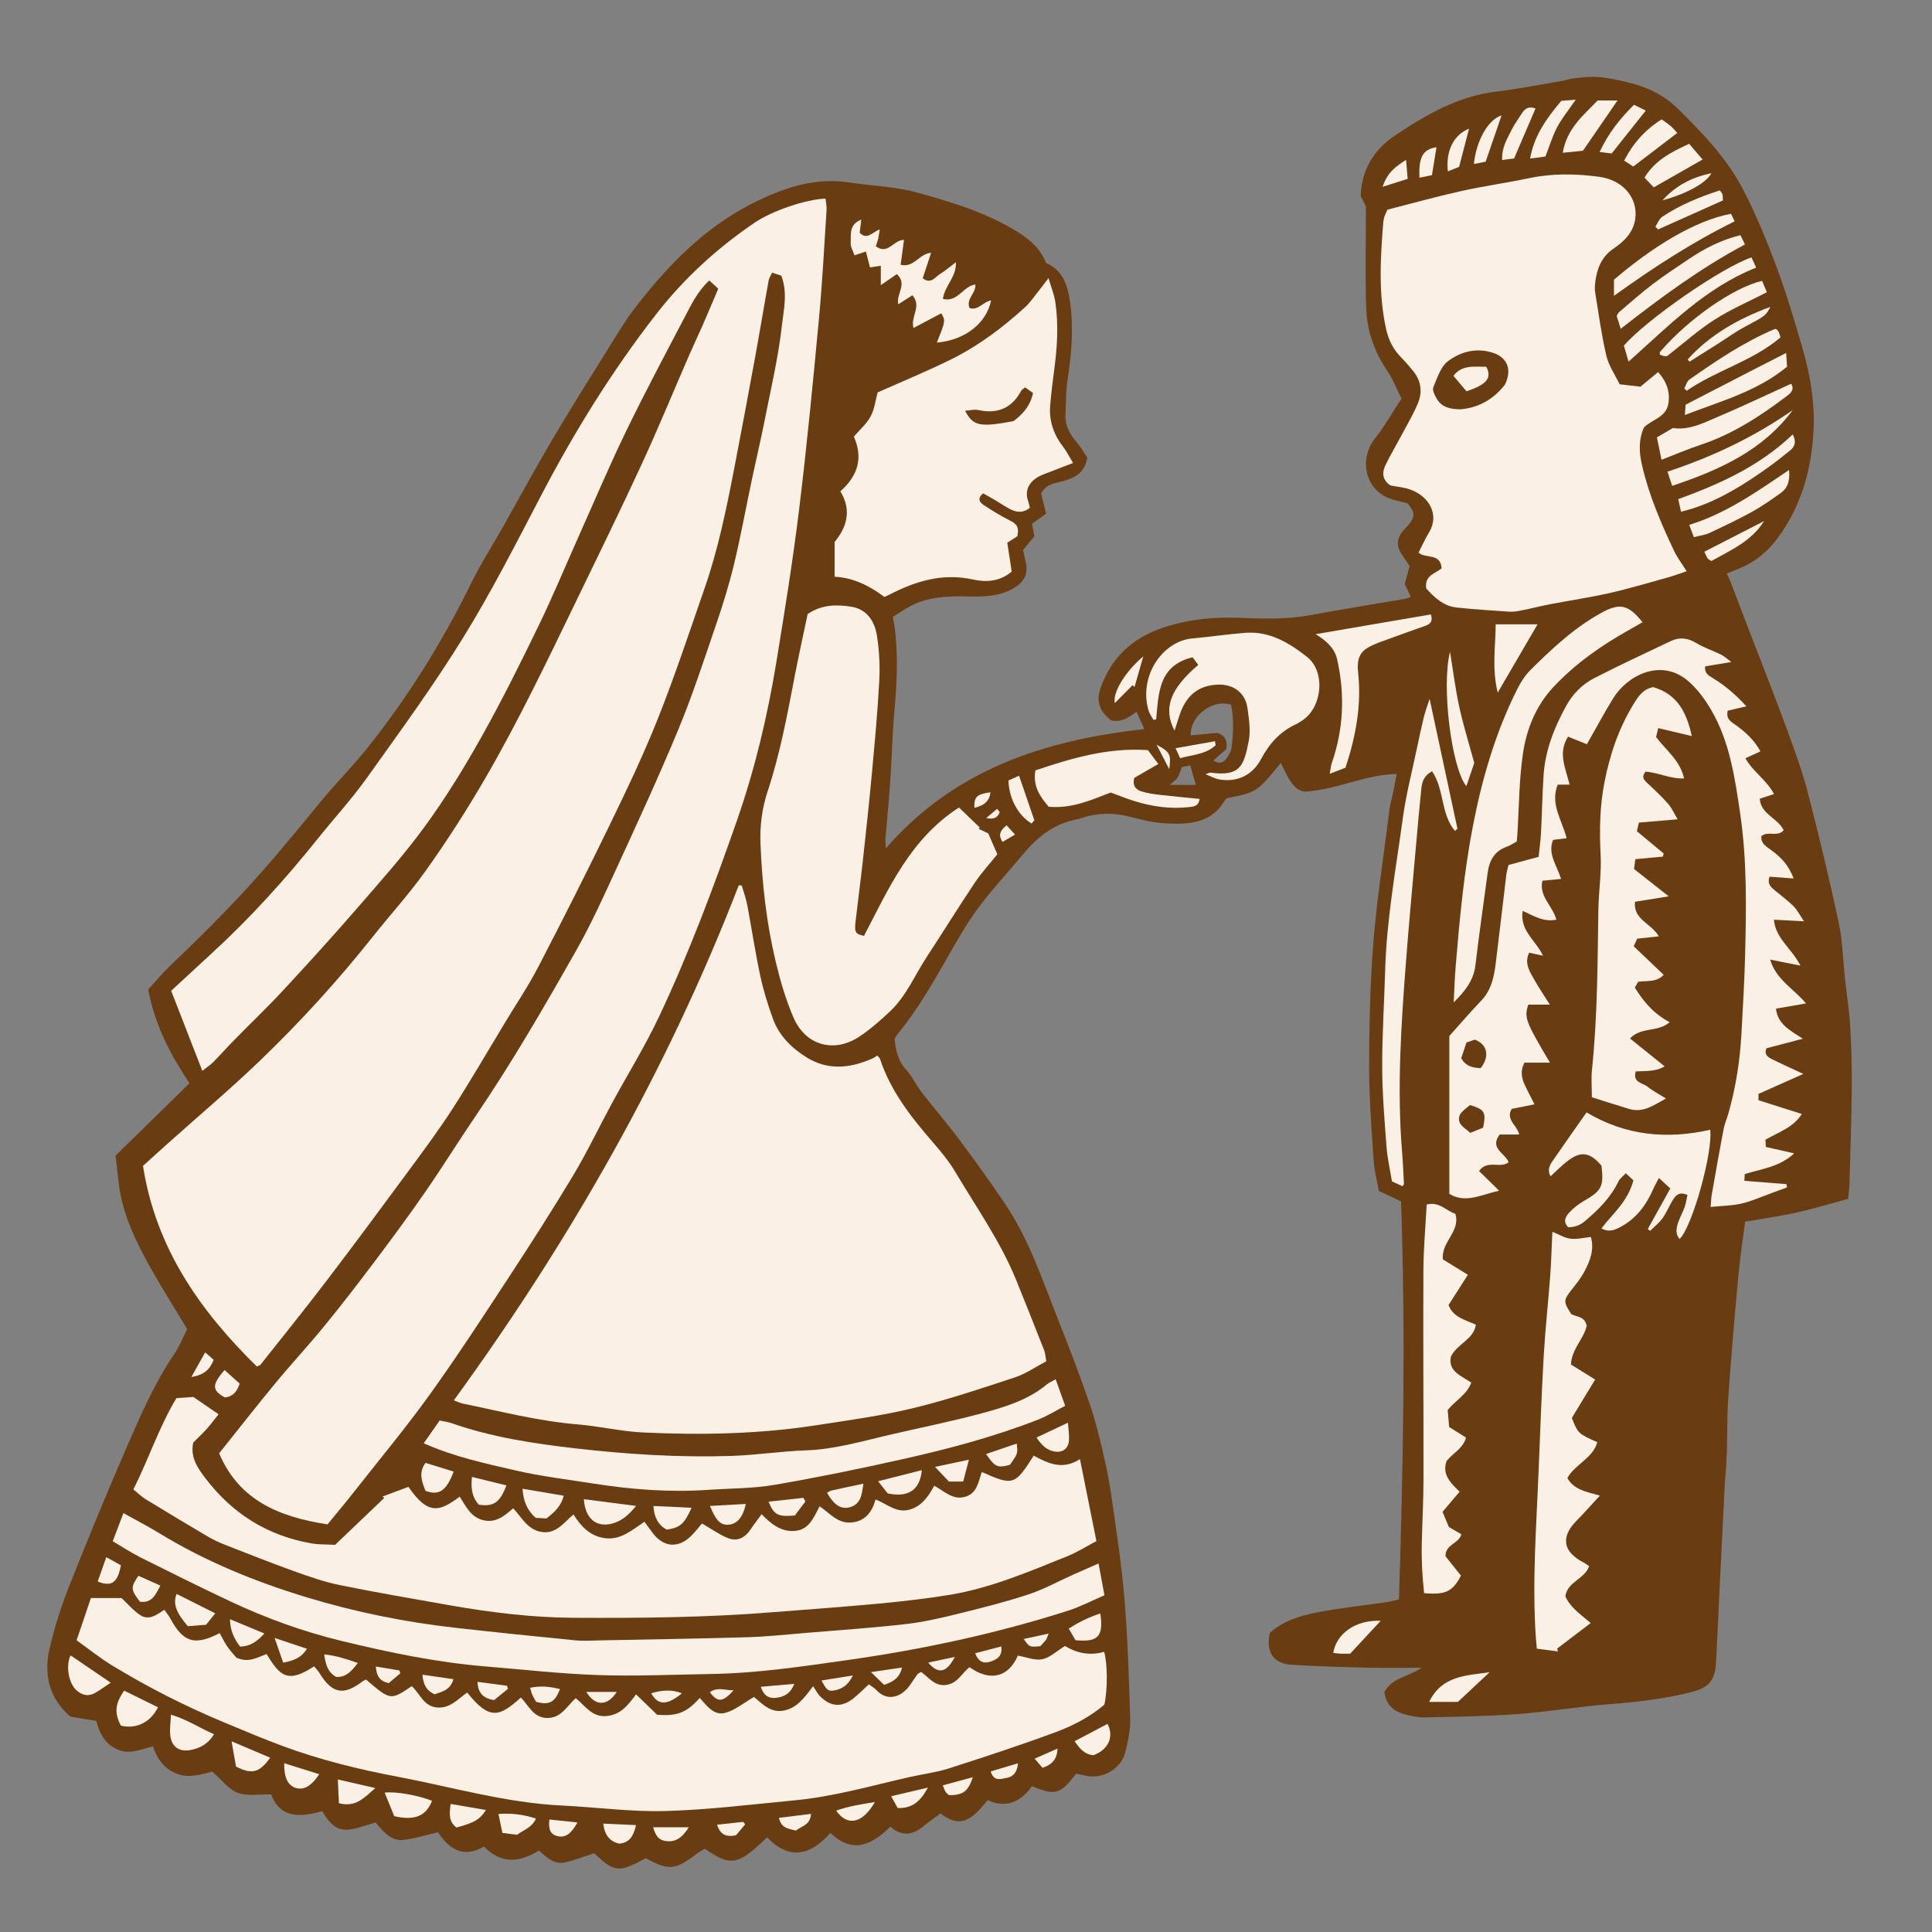 <svg version="1.1" xmlns="http://www.w3.org/2000/svg" xmlns:xlink="http://www.w3.org/1999/xlink" x="0px" y="0px" width="200px"
	 height="200px" viewBox="0 0 200 200" enable-background="new 0 0 200 200" xml:space="preserve">
<rect x="0" y="0" width="200" height="200" fill="#808080" stroke="none"/>
<g id="svg">
	<path class="stroke" fill="#693c11"  fill-rule="evenodd" clip-rule="evenodd" d="M147.179,172.645c-1.869,0-3.74,0.035-5.609-0.008
		c-2.613-0.062-5.229-0.132-7.838-0.296c-1.918-0.121-2.689-1.279-2.288-3.298c1.371-1.24,3.142-1.783,4.93-2.132
		c2.384-0.464,4.809-0.71,7.216-1.063c0.396-0.058,0.784-0.179,1.23-0.283c0.44-13.807,0.7-27.521,0.215-41.198
		c-0.829-0.39-1.488-0.7-2.297-1.081c-0.179-1.013-0.468-2.077-0.539-3.156c-0.213-3.209-0.465-6.423-0.468-9.635
		c-0.003-3.804,0.09-7.608,0.329-11.415c0.318-5.103,1.146-10.131,1.765-15.19c0.083-0.679,0.291-1.345,0.43-2.019
		c0.109-0.525,0.201-1.055,0.331-1.746c-3.229,0.039-5.977,1.585-9.509,1.828c-1.243-0.137-1.814-1.603-2.485-2.975
		c-2.491,3.039-2.491,3.039-5.545,3.638c-0.074,0.054-0.175,0.093-0.216,0.165c-1.452,2.571-3.927,2.585-6.378,2.438
		c-1.316-0.08-2.62-0.46-3.915-0.766c-1.429-0.337-2.828-0.258-4.227,0.116c-0.267,0.071-0.522,0.192-0.791,0.241
		c-2.336,0.427-4.072,1.777-5.55,3.548c-1.587,1.9-3.284,3.716-4.754,5.701c-1.222,1.651-2.228,3.469-3.251,5.258
		c-1.53,2.677-3.079,5.336-5.042,7.727c-0.114,0.14-0.195,0.309-0.318,0.508c0.122,1.174,0.354,2.289,1.234,3.239
		c0.615,0.665,0.998,1.54,1.558,2.263c1.318,1.701,2.727,3.333,4.014,5.057c1.587,2.125,3.132,4.285,4.617,6.483
		c2.564,3.799,3.962,8.145,5.641,12.353c1.105,2.769,2.162,5.558,3.136,8.375c0.569,1.643,0.978,3.345,1.377,5.04
		c0.357,1.517,0.667,3.051,0.883,4.594c0.494,3.5,1.048,6.999,1.337,10.518c0.341,4.155,0.475,8.331,0.594,12.5
		c0.033,1.126-0.232,2.283-0.501,3.392c-0.409,1.688-2.222,2.783-3.939,2.482c-0.398-0.071-0.792-0.171-1.151-0.249
		c-1.665,2.169-2.141,2.31-4.58,1.3c-1.101,1.583-2.596,2.34-4.574,1.458c-1.334,1.561-2.605,3.213-4.875,1.362
		c-0.548,0.405-1.08,0.756-1.564,1.164c-1.128,0.949-2.287,1.413-3.642,0.21c-1.884,1.853-3.866,2.896-6.206,0.643
		c-2.056,2.353-4.264,2.864-6.556,0.463c-3.021,2.915-3.709,3.039-6.45,1.19c-0.243,0.144-0.532,0.277-0.777,0.467
		c-2.24,1.741-2.974,1.814-5.33,0.501c-2.788,1.524-3.233,1.478-5.349-0.514c-1.021,0.33-1.995,0.717-3.004,0.949
		c-1.117,0.257-1.891-0.502-2.707-1.228c-1.953,1.214-3.873,1.473-5.688-0.413c-2.166,1.265-3.65,0.224-4.753-1.479
		c-1.299,0.297-2.438,0.677-3.603,0.793c-1.344,0.135-2.107-0.937-2.871-1.807c-2.866,0.862-3.95,1.518-5.525-1.169
		c-2.183,0.613-4.309,0.832-5.28-1.729c-1.264-0.033-2.478,0.203-3.463-0.169c-0.948-0.357-1.658-1.344-2.631-2.192
		c-1.035,0.243-2.325,0.726-3.646,0.223c-1.287-0.49-2.053-1.493-2.501-2.837c-1.264,0.292-2.429,0.905-3.743,0.289
		c-1.272-0.596-1.772-1.657-2.118-2.926c-0.829-0.137-1.637-0.271-2.681-0.444c-2.09-1.772-2.803-4.229-2.162-7.009
		c0.504-2.184,1.183-4.349,2.009-6.433c1.996-5.033,4.06-10.041,6.223-15.004c1.356-3.11,2.738-6.223,4.664-9.055
		c0.559-0.823,0.928-1.775,1.356-2.615c-1.209-2.006-2.407-3.911-3.521-5.862c-1.368-2.397-2.634-4.86-3.276-7.562
		c-0.336-1.413-0.401-2.89-0.615-4.538c2.542-2.486,5.062-4.952,7.649-7.484c-1.934-2.923-3.603-6.015-4.268-9.716
		c0.744-0.811,1.468-1.695,2.289-2.476c3.766-3.582,7.421-7.258,10.792-11.227c1.573-1.853,3.128-3.716,4.66-5.603
		c1.53-1.887,3.267-3.607,4.789-5.5c4.304-5.356,7.916-11.155,10.943-17.329c0.969-1.977,2.169-3.841,3.254-5.761
		c1.695-3,3.333-6.032,5.085-8.998c1.893-3.203,3.876-6.352,5.843-9.51c0.874-1.401,1.718-2.833,2.723-4.137
		c3.365-4.369,7.188-8.312,12.153-10.823c3.098-1.566,6.421-2.743,10.062-2.172c2.306,0.361,4.688,0.412,6.92,1.023
		c3.624,0.991,7.257,2.091,10.489,4.095c1.234,0.765,2.372,1.752,2.937,3.211c1.7,0.738,2.214,2.242,2.462,3.884
		c0.417,2.757,0.185,5.494-0.238,8.235c-0.181,1.173-0.155,2.377-0.213,3.567c-0.055,1.129,0.426,2.027,1.15,2.863
		c0.466,0.538,0.813,1.178,1.107,1.615c-0.284,1.623-1.315,2.066-2.461,2.41c-0.812,0.244-1.766,0.24-2.318,1.284
		c0.146,0.595,0.316,1.292,0.513,2.1c-0.473,0.339-0.943,0.675-1.462,1.047c0.076,0.374,0.155,0.77,0.26,1.288
		c-0.338,0.408-0.713,0.859-1.186,1.428c0.089,0.39,0.213,0.87,0.306,1.353c0.191,0.995-0.078,1.776-0.955,2.385
		c-1.627,1.127-3.468,1.107-5.304,1.064c-1.95-0.046-3.864,0.063-5.637,0.965c-0.646,0.328-1.24,0.756-1.886,1.156
		c0.075,0.409,0.143,0.712,0.184,1.02c0.399,2.969,0.229,5.932-0.034,8.903c-0.209,2.379-0.259,4.771-0.42,7.156
		c-0.134,1.97-0.333,3.936-0.495,5.904c-0.018,0.211,0.016,0.426,0.042,0.974c7.152-8.21,16.432-11.196,26.761-12.346
		c-0.234-0.519-0.492-1.093-0.806-1.794c-0.869,0.642-1.655,1.123-2.632,0.89c-1.202-0.901-1.572-1.989-1.096-3.343
		c1.096-3.114,3.243-5.143,6.361-6.214c2.699-0.927,5.458-1.176,8.292-1.049c2.425,0.108,4.849,0.147,7.264-0.316
		c3.151-0.604,6.326-1.091,9.489-1.634c0.213-0.036,0.418-0.122,0.722-0.213c-0.223-0.474-0.412-0.875-0.634-1.348
		c0.155-0.58,0.32-1.193,0.5-1.866c-0.262-0.386-0.555-0.795-0.825-1.218c-0.557-0.873-0.518-1.587,0.128-2.397
		c0.172-0.214,0.386-0.396,0.559-0.61c0.728-0.902,0.713-1.275-0.049-2.249c-0.811-0.241-1.667-0.349-2.372-0.732
		c-2.192-1.195-2.57-4.054-0.997-6.035c0.988-1.244,1.773-2.648,2.719-4.085c-0.521-1.032-0.897-2.022-1.477-2.875
		c-1.332-1.959-2.097-4.122-2.177-6.444c-0.119-3.436-0.031-6.878-0.031-10.588c-0.079-0.151-0.288-0.557-0.546-1.058
		c0.09-2.655,1.332-4.788,3.555-6.271c3.214-2.145,6.535-4.078,10.508-4.547c2.272-0.267,4.522-0.723,6.781-1.103
		c0.407-0.068,0.801-0.229,1.209-0.267c0.863-0.081,1.738-0.208,2.592-0.134c1.044,0.09,2.082,0.326,3.104,0.573
		c1.91,0.462,3.673,1.305,5.065,2.681c2.586,2.554,5.133,5.195,6.811,8.453c1.321,2.565,2.429,5.254,3.434,7.962
		c1.021,2.748,1.853,5.571,2.674,8.388c0.812,2.79,1.299,5.666,1.148,8.566c-0.208,4.009-1.274,7.803-3.697,11.086
		c-1.046,1.418-2.39,2.543-4.072,3.196c-0.38,0.148-0.755,0.31-1.218,0.5c0.152,0.327,0.297,0.598,0.407,0.883
		c0.659,1.708,1.307,3.421,1.963,5.13c1.297,3.383,2.633,6.754,3.882,10.155c0.791,2.151,1.576,4.317,2.15,6.532
		c1.149,4.44,2.225,8.903,3.184,13.388c0.41,1.918,0.447,3.917,0.661,5.876c0.179,1.642,0.442,3.278,0.538,4.925
		c0.125,2.151,0.179,4.311,0.159,6.465c-0.029,3.262-0.147,6.522-0.237,9.783c-0.014,0.492-0.08,0.983-0.131,1.583
		c-1.841,0.496-3.592,1.033-5.375,1.429c-1.736,0.386-3.505,0.628-5.3,0.941c-0.242,1.926-0.535,3.825-0.71,5.735
		c-0.381,4.159-0.738,8.321-1.031,12.486c-0.139,1.967-0.088,3.947-0.156,5.919c-0.039,1.101-0.16,2.2-0.218,3.301
		c-0.185,3.578-0.359,7.155-0.533,10.732c-0.123,2.521-0.219,5.042-0.368,7.56c-0.104,1.753-0.765,2.504-2.515,2.953
		c-2.854,0.732-5.762,1.048-8.696,1.276c-3.107,0.241-6.191,0.78-9.297,1.008c-3.203,0.235-6.421,0.272-9.634,0.344
		c-0.677,0.016-1.375-0.135-2.037-0.309c-1.142-0.303-1.978-0.956-2.141-2.324C144.121,173.666,145.83,173.572,147.179,172.645z
		 M127.439,72.951c-1.951-0.621-4.281,1.21-4.173,3.171c0.908-0.084,1.814-0.168,2.744-0.255c0.744,0.242,1.095,0.743,0.942,1.673
		c-0.396,0.348-0.849,0.746-1.351,1.188c0.663,0.427,1.089,0.19,1.397-0.248c0.232-0.33,0.455-0.729,0.5-1.118
		C127.666,75.91,127.748,74.449,127.439,72.951z M123.795,81.255c-0.208-0.716-0.39-1.348-0.585-2.023
		c-0.322,0.064-0.619,0.124-0.86,0.171c-0.169,0.43-0.257,0.793-0.447,1.089c-0.161,0.251-0.441,0.426-0.811,0.763
		C122.121,81.255,122.918,81.255,123.795,81.255z"/>
</g>
<g id="Layer_2">
	<path fill-rule="evenodd" clip-rule="evenodd" fill="#faf0e5" class="fill" d="M33.901,157.805c-4.984-0.778-9.137-2.457-11.216-7.357
		c1.953-2.441,3.845-4.868,5.804-7.239c1.667-2.02,3.457-3.941,5.113-5.97c1.8-2.207,3.541-4.466,5.253-6.742
		c1.765-2.348,3.51-4.713,5.18-7.127c1.751-2.531,3.373-5.153,5.105-7.697c3.807-5.59,7.198-11.435,10.525-17.313
		c1.557-2.751,2.863-5.65,4.183-8.527c2.183-4.759,4.386-9.513,6.385-14.349c1.472-3.562,2.668-7.238,3.915-10.888
		c0.698-2.042,1.339-4.113,1.843-6.209c0.686-2.854,1.21-5.747,1.817-8.62c0.445-2.111,0.945-4.212,1.363-6.329
		c0.64-3.238,1.404-6.466,1.769-9.738c0.182-1.629,0.618-3.364-0.056-5.16c-0.254-0.084-0.576-0.19-0.954-0.316
		c-0.152,0.332-0.318,0.562-0.364,0.813c-0.471,2.622-0.904,5.25-1.384,7.871c-0.72,3.928-1.453,7.854-2.212,11.775
		c-0.796,4.104-1.64,8.201-3.013,12.16c-1.579,4.553-3.096,9.135-4.877,13.61c-1.508,3.791-3.283,7.481-5.066,11.155
		c-2.364,4.871-4.808,9.703-7.304,14.507c-1.013,1.951-2.25,3.788-3.389,5.673c-1.803,2.983-3.551,6.001-5.435,8.933
		c-1.389,2.161-2.926,4.23-4.452,6.3c-2.86,3.883-5.73,7.76-8.653,11.596c-2.224,2.92-4.536,5.774-6.813,8.655
		c-0.05,0.063-0.158,0.08-0.384,0.188c-5.868-5.763-10.467-12.266-11.78-20.772c0.854-0.771,1.665-1.51,2.481-2.241
		c3.221-2.883,6.53-5.674,9.645-8.668c4.179-4.016,8.08-8.303,11.689-12.848c1.77-2.229,3.696-4.342,5.35-6.652
		c2.271-3.173,4.378-6.457,6.342-9.847c3.414-5.896,6.338-12.029,9.304-18.145c2.304-4.752,4.627-9.496,6.838-14.29
		c1.73-3.751,3.299-7.577,4.948-11.366c0.439-1.011,0.919-2.004,1.36-3.014c0.529-1.21,1.037-2.429,1.592-3.732
		c-0.352-0.323-0.627-0.574-0.93-0.851c-1.211,1.123-1.843,2.462-2.519,3.749c-2.07,3.945-4.163,7.881-6.106,11.889
		c-1.722,3.55-3.258,7.191-4.871,10.795c-1.387,3.103-2.687,6.247-4.169,9.303c-1.885,3.882-3.808,7.753-5.917,11.515
		c-1.771,3.159-3.68,6.267-5.809,9.193c-2.154,2.961-4.608,5.712-7.013,8.485c-2.497,2.881-5.062,5.706-7.656,8.502
		c-1.652,1.783-3.415,3.463-5.118,5.2c-0.739,0.753-1.441,1.544-2.182,2.296c-0.27,0.274-0.603,0.485-1.121,0.894
		c-1.124-2.892-2.161-5.559-3.223-8.29c1.475-1.363,2.847-2.641,4.229-3.908c3.972-3.641,7.573-7.625,10.94-11.828
		c1.695-2.117,3.538-4.126,5.11-6.33c3.416-4.788,6.895-9.549,9.982-14.548c2.942-4.764,5.485-9.78,8.083-14.749
		c3.438-6.575,7.328-12.85,11.889-18.708c2.88-3.699,6.293-6.812,10.16-9.44c1.807-1.228,5.334-2.434,7.346-2.493
		c0.038,0.378,0.133,0.771,0.108,1.156c-0.246,3.76-0.436,7.524-0.788,11.274c-0.62,6.583-1.25,13.168-2.052,19.731
		c-0.646,5.286-1.494,10.551-2.356,15.809c-0.916,5.578-2.217,11.067-4.086,16.418c-2.393,6.856-4.935,13.656-8.027,20.226
		c-1.462,3.11-3.29,6.047-4.93,9.075c-1.333,2.459-2.534,4.997-3.971,7.393c-2.172,3.622-4.457,7.179-6.771,10.713
		c-2.644,4.036-5.277,8.085-8.093,12.001c-2.466,3.428-5.172,6.683-7.786,10.004C35.803,155.516,34.857,156.637,33.901,157.805z"/>
	<path fill-rule="evenodd" clip-rule="evenodd" fill="#faf0e5" class="fill" d="M46.981,144.963c12.104-16.651,22.123-34.25,29.494-53.312
		c0.104,0.003,0.206,0.006,0.31,0.009c0.193,0.674,0.439,1.337,0.57,2.023c0.462,2.438,0.826,4.896,1.345,7.321
		c0.324,1.516,0.791,3.012,1.32,4.472c0.635,1.752,1.932,3.022,3.478,3.983c2.232,1.388,4.546,1.124,6.842,0.103
		c0.159-0.071,0.298-0.185,0.469-0.294c0.12,0.136,0.246,0.217,0.282,0.329c1.111,3.401,3.285,6.117,5.58,8.767
		c0.809,0.934,1.603,1.909,2.23,2.968c2.177,3.672,4.664,7.175,6.286,11.158c0.987,2.423,1.947,4.857,2.903,7.292
		c0.114,0.29,0.127,0.619,0.226,1.132c-1.071,0.562-2.102,1.291-3.247,1.669c-3.487,1.151-6.979,2.327-10.544,3.189
		c-3.294,0.797-6.677,1.249-10.033,1.769c-5.929,0.919-11.905,1.026-17.881,0.751c-2.284-0.104-4.545-0.654-6.831-0.841
		c-4.05-0.333-7.964-1.351-11.921-2.165C47.64,145.241,47.437,145.133,46.981,144.963z"/>
	<path fill-rule="evenodd" clip-rule="evenodd" fill="#faf0e5" class="fill" d="M167.663,39.781c0.881,0.102,1.471,0.169,2.155,0.248
		c0.555-0.458,1.144-0.944,1.834-1.516c0.883,1.008,1.273,2.075,1.045,3.323c-0.254,1.382-1.688,1.586-2.508,2.403
		c-0.587,1.283-0.514,2.577-0.209,3.91c0.712,3.112,1.968,6.016,3.322,8.882c0.325,0.686,0.799,1.301,1.301,2.104
		c-0.769,0.256-1.358,0.479-1.962,0.646c-1.99,0.552-3.97,1.147-5.983,1.603c-2.056,0.465-4.148,0.774-6.22,1.171
		c-0.938,0.18-1.863,0.42-2.799,0.607c-0.446,0.089-0.91,0.188-1.359,0.16c-1.831-0.115-3.661-0.242-5.485-0.432
		c-1.416-0.147-2.343-1.097-3.152-1.973c-0.197-1.408,0.991-1.535,1.589-2.09c-0.092-1.625-1.697-0.959-2.383-1.626
		c0.373-0.724,0.687-1.431,1.086-2.088c1.127-1.856-0.038-3.779-1.973-4.447c-0.642-0.222-1.341-0.28-2.035-0.417
		c-0.769-0.519-0.905-1.261-0.53-2.044c0.534-1.114,1.173-2.178,1.753-3.27c0.559-1.05,1.17-2.082,1.627-3.175
		c0.492-1.179,0.34-2.351-0.5-3.37c-0.408-0.495-0.827-0.983-1.276-1.441c-0.799-0.815-1.27-1.792-1.512-2.89
		c-0.813-3.687-0.59-7.4-0.286-11.115c0.015-0.181,0.063-0.362,0.12-0.536s0.144-0.337,0.303-0.704
		c2.453-0.625,5.011-1.34,7.598-1.918c2.328-0.521,4.7-0.843,7.033-1.337c2.419-0.513,4.837-0.474,7.26-0.153
		c2.5,0.33,4.086,2.202,3.758,4.404c-0.207,1.381-1.162,2.301-2.227,3.024c-1.275,0.866-1.731,2.087-1.911,3.496
		c-0.046,0.361-0.06,0.743,0,1.1c0.358,2.174,0.65,4.366,1.154,6.507C166.533,37.861,167.191,38.797,167.663,39.781z
		 M151.204,42.369c1.85-0.157,3.342-1.012,4.512-2.454c0.139-0.171,0.212-0.404,0.285-0.619c0.408-1.234-0.087-2.285-1.326-2.729
		c-1.745-0.625-3.431-0.195-4.792,0.832c-0.757,0.572-1.103,1.74-1.506,2.694c-0.12,0.285,0.128,0.79,0.319,1.131
		C149.235,42.188,150.171,42.367,151.204,42.369z"/>
	<path fill-rule="evenodd" clip-rule="evenodd" fill="#faf0e5" class="fill" d="M48.364,175.207c2.315,2.912,3.339,2.525,5.557,0.521
		c0.82,0.835,1.301,2.144,2.79,2.117c1.404-0.026,1.96-1.219,2.891-2.051c0.977,0.769,1.658,1.99,3.184,1.852
		c1.469-0.134,2.232-1.132,3.058-2.248c0.789,0.765,1.529,1.483,2.182,2.115c2.115,0.157,3.058-0.226,4.41-1.744
		c0.737,0.802,1.464,1.892,2.689,1.532c1.003-0.294,1.877-1.023,2.929-1.629c0.832,0.666,1.668,1.684,3.098,1.403
		c1.341-0.264,2.074-1.271,3.02-2.522c0.29,0.421,0.476,0.81,0.766,1.09c1.108,1.073,2.229,1.12,3.438,0.149
		c0.532-0.427,1.012-0.92,1.564-1.428c0.271,0.199,0.563,0.35,0.771,0.578c1.115,1.225,2.582,0.79,3.489-0.497
		c0.264-0.374,0.505-0.764,0.777-1.129c0.074-0.1,0.227-0.141,0.383-0.233c0.824,0.575,1.413,1.565,2.7,1.322
		c1.134-0.214,1.53-1.24,2.303-1.817c2.085,1.488,4.004,1.099,5.006-1.199c0.855,0.149,1.737,0.524,2.52,0.375
		c0.782-0.149,1.463-0.823,2.357-1.37c1.102,0.676,2.523,1.064,4.049,0.599c0.359,1.145,0.375,3.887,0.033,5.466
		c-1.446,1.244-3.207,2.174-5.044,2.853c-3.655,1.351-7.362,2.568-11.074,3.758c-1.304,0.418-2.688,0.581-4.03,0.885
		c-3.935,0.891-7.825,2.023-11.859,2.408c-4.478,0.427-8.957,0.988-13.446,1.115c-3.564,0.101-7.144-0.399-10.719-0.571
		c-5.777-0.278-11.314-1.902-16.95-2.971c-4.065-0.771-8.081-1.751-11.965-3.193c-2.022-0.75-4.011-1.593-6.003-2.424
		c-4.032-1.682-7.924-3.649-11.651-5.925c-1.245-0.76-2.389-1.685-3.659-2.591c0.533-1.571,1.027-3.025,1.483-4.371
		c1.204,0,2.189,0,3.172,0c0.613,0.571,1.206,1.28,1.945,1.771c0.865,0.572,1.66-0.006,2.478-0.562
		c0.221,0.315,0.453,0.586,0.618,0.893c1.342,2.491,2.526,2.868,5.117,1.524c0.255,0.458,0.482,0.941,0.78,1.376
		c0.309,0.45,0.687,0.852,0.939,1.158c1.239,0.591,2.183-0.022,3.135-0.365c1.348,2.189,2.137,3.133,4.914,1.268
		c0.186,0.229,0.409,0.446,0.565,0.703c1.299,2.129,2.489,2.361,4.461,0.857c0.107-0.082,0.239-0.131,0.355-0.193
		c2.537,2.173,2.537,2.173,4.738,0.687c0.842,0.766,1.225,2.105,2.634,2.21C46.605,176.859,47.413,175.877,48.364,175.207z"/>
	<path fill-rule="evenodd" clip-rule="evenodd" fill="#faf0e5" class="fill" d="M101.64,152.382c3.243,1.438,3.411,1.386,5.369-1.693
		c1.47,0.797,2.967,1.527,4.789,0.362c0.574,2.863,1.121,5.587,1.703,8.486c-1.041,0.546-2.009,1.162-3.055,1.582
		c-3.962,1.59-7.902,3.286-12.15,3.98c-2.446,0.4-4.917,0.68-7.386,0.912c-3.659,0.344-7.326,0.596-10.99,0.891
		c-6.833,0.551-13.685,0.608-20.533,0.572c-4.274-0.023-8.526-0.539-12.741-1.28c-3.842-0.676-7.688-1.334-11.509-2.113
		c-1.61-0.328-3.183-0.887-4.736-1.444c-2.375-0.853-4.723-1.784-7.073-2.706c-0.639-0.25-1.27-0.546-1.86-0.894
		c-2.14-1.259-4.266-2.539-6.383-3.834c-0.421-0.257-0.779-0.615-1.277-1.014c1.583-3.153,2.663-6.473,4.453-9.454
		c0.691-0.048,1.28-0.088,1.757-0.121c0.874,0.6,1.664,1.144,2.606,1.79c-0.394,0.494-0.783,1.027-1.222,1.516
		c-0.456,0.509-0.96,0.975-1.396,1.413c-0.335,1.562,0.48,2.671,1.275,3.716c2.786,3.661,6.449,5.948,11.003,6.729
		c0.762,0.13,1.552,0.096,2.406,0.143c1.699-1.622,3.391-3.236,5.083-4.851c-0.057-0.05-0.115-0.099-0.171-0.148
		c0.894-0.335,1.789-0.67,2.682-1.005c2.097,3.087,3.323,2.471,5.305,1.02c0.632,0.972,1.119,2.104,2.413,2.427
		c1.31,0.328,2.188-0.408,3.123-1.23c0.872,0.936,1.462,2.176,2.855,2.441c1.532,0.291,2.308-0.875,3.386-1.8
		c0.8,1.289,1.811,2.326,3.397,2.471c1.556,0.141,2.656-0.859,3.953-1.712c0.302,0.413,0.581,0.813,0.878,1.2
		c1.105,1.436,2.601,1.566,3.905,0.309c0.455-0.438,0.839-0.951,1.171-1.333c0.929,0.538,1.739,1.121,2.636,1.496
		c0.965,0.404,1.787,0.026,2.374-0.855c0.33-0.493,0.696-0.961,1.161-1.601c0.958,0.989,1.965,1.807,3.342,1.739
		c1.558-0.077,2.04-1.368,2.66-2.56c1.053,0.718,1.878,1.79,3.255,1.683c1.429-0.111,2.173-1.041,2.539-2.392
		c1.205,0.479,2.18,1.449,3.541,1.05c1.248-0.365,1.922-1.342,2.533-2.468c1.042,0.555,1.895,1.498,3.164,1.155
		C101.17,154.607,101.27,153.388,101.64,152.382z"/>
	<path fill-rule="evenodd" clip-rule="evenodd" fill="#faf0e5" class="fill" d="M99.272,83.594c0.807,0.775,1.478,1.419,2.148,2.063
		c-0.037,0.048-0.074,0.095-0.111,0.142c0.366,0.174,0.731,0.349,0.996,0.475c0.325,0.748,0.614,1.409,0.939,2.157
		c-0.766,0.959-1.639,1.911-2.35,2.972c-1.685,2.515-3.276,5.093-4.938,7.625c-1.256,1.915-2.137,4.094-3.842,5.691
		c-1,0.937-2.043,1.857-3.184,2.61c-2.59,1.708-5.529,0.901-6.775-1.963c-0.818-1.88-1.396-3.888-1.872-5.89
		c-0.949-3.985-1.396-8.061-1.558-12.143c-0.071-1.798,0.15-3.638,0.738-5.409c1.303-3.929,2.048-7.997,2.829-12.053
		c0.408-2.115,0.878-4.218,1.315-6.3c1.424-0.99,2.996-1.012,4.545-0.759c1.624,0.265,2.402,1.544,2.632,3.011
		c0.24,1.529,0.319,3.112,0.237,4.659c-0.167,3.16-0.461,6.314-0.752,9.467c-0.283,3.063-0.615,6.123-0.95,9.181
		c-0.23,2.099-0.517,4.191-0.755,6.29c-0.126,1.112,0.006,1.28,0.878,1.458C92.013,91.952,94.241,86.832,99.272,83.594z"/>
	<path fill-rule="evenodd" clip-rule="evenodd" fill="#faf0e5" class="fill" d="M150.034,123.588c0-5.596,0-11.054,0-16.343
		c1.205-1.341,2.217-2.53,3.298-3.653c1.061-1.104,1.334-2.485,1.51-3.906c0.379-3.052,0.726-6.107,1.094-9.161
		c0.032-0.27,0.12-0.532,0.224-0.98c0.943-0.256,1.943-0.527,3.117-0.847c0.083-0.827,0.205-1.676,0.25-2.529
		c0.104-1.972,0.132-3.949,0.263-5.918c0.17-2.573,1.102-4.925,2.325-7.156c0.673-1.226,1.66-2.249,2.901-2.886
		c2.611-1.339,5.275-2.577,7.927-3.839c0.891-0.423,1.738-0.352,2.618,0.178c0.818,0.493,1.747,0.798,2.61,1.221
		c0.31,0.152,0.57,0.405,1.055,0.762c-1.068,0.176-1.897,0.313-2.71,0.447c-0.089,0.681,0.318,0.932,0.772,1.205
		c1.257,0.755,2.359,1.698,3.496,2.933c-0.803,0.189-1.392,0.327-1.933,0.455c-0.206,0.887,0.374,1.157,0.852,1.5
		c1.004,0.723,1.904,1.545,2.537,2.712c-0.52,0.238-0.962,0.44-1.559,0.714c0.79,1.399,2.191,2.237,2.964,3.703
		c-0.484,0.157-0.899,0.292-1.472,0.478c0.083,1.612,1.87,1.999,2.472,3.266c-0.643,0.748-1.643,0.03-2.309,0.616
		c-0.081,0.77,0.536,1.084,1.033,1.452c0.971,0.719,1.804,1.535,2.301,2.929c-0.931-0.069-1.714-0.128-2.481-0.185
		c-0.276,0.737,0.145,1.091,0.575,1.446c0.638,0.526,1.309,1.02,1.893,1.6c0.374,0.37,0.618,0.87,1.097,1.57
		c-1.172-0.062-2.055-0.108-3.118-0.165c0.167,1.945,1.84,2.967,2.744,4.755c-1.136-0.227-2.038-0.407-3.129-0.625
		c0.584,2.052,2.394,2.977,3.708,4.538c-1.112,0.192-2.04,0.353-3.109,0.539c0.166,1.601,1.449,2.253,2.78,3.114
		c-1.388,0.364-2.567,0.674-3.759,0.988c-0.293,0.638,0.145,0.925,0.605,1.152c0.976,0.48,1.969,0.926,3.207,1.503
		c-1.632,0.727-3.104,1.383-4.646,2.069c0,0.13,0,0.347,0,0.654c1.45,0.461,2.912,0.925,4.485,1.425
		c-0.88,1.407-2.396,1.874-3.763,2.665c0.009,0.184,0.021,0.402,0.038,0.745c0.912,0.207,1.836,0.417,2.936,0.666
		c-1.518,1.415-3.372,1.605-5.12,2.146c-0.013,0.243-0.023,0.459-0.035,0.698c1.481,0.117,2.919,0.23,4.357,0.343
		c0.016,0.113,0.032,0.227,0.048,0.34c-0.535,0.198-1.069,0.399-1.605,0.592c-1.027,0.37-2.033,0.831-3.089,1.076
		c-1.002,0.233-2.056,0.237-3.204,0.354c0.049-0.567,0.054-0.924,0.115-1.271c0.397-2.26,0.793-4.519,1.221-6.772
		c0.102-0.535,0.331-1.044,0.482-1.571c0.794-2.747,1.221-5.557,1.377-8.407c0.148-2.703,0.308-5.406,0.375-8.111
		c0.12-4.872,0.2-9.758-0.511-14.586c-0.541-3.669-1.07-7.399-2.977-10.687c-0.656-1.132-1.476-2.26-2.471-3.09
		c-2.805-2.341-6.242-0.502-7.672,1.798c-0.94,1.513-1.777,3.09-2.75,4.797c-0.59-0.239-1.237-0.5-1.945-0.787
		c-1.088,1.661-0.255,3.268,0.157,4.968c-0.435,0-0.775,0-1.23,0c-0.816,1.999,0.451,3.678,0.925,5.547
		c-0.473,0.059-0.913,0.114-1.405,0.175c-0.589,1.438,0.383,2.609,0.827,4.037c-0.659,0.063-1.214,0.117-1.936,0.187
		c-0.373,1.603,1.056,2.601,1.453,4.03c-1.276,0.277-2.291-0.35-3.489-0.913c-0.337,2.035,1.345,3.042,2.104,4.645
		c-0.567-0.122-0.975-0.211-1.436-0.311c-0.533,1.094,0.059,1.959,0.541,2.816c0.467,0.827,1.006,1.614,1.603,2.56
		c-0.856,0-1.554,0-2.234,0c-0.436,1.354-0.309,1.692,2.244,6.009c-0.943,0-1.812,0-2.648,0c-0.419,0.821-0.309,1.532,0.002,2.219
		c0.296,0.657,0.642,1.292,1.045,2.094c-0.854,0.171-1.593,0.317-2.362,0.471c-0.655,1.11,0.565,1.69,0.782,2.653
		c-0.702,0-1.365,0-2.029,0c-1.078,1.441,0.55,1.904,0.935,2.868c-0.843,0.697-2.189-0.312-3.066,0.912
		c0.648,0.637,1.281,1.257,2.08,2.04C153.354,123.652,151.715,124.621,150.034,123.588z M153.277,110.573
		c0.964-1.216,0.699-2.453-0.595-2.95c-0.26,0.088-0.555,0.188-0.875,0.295c-0.197,0.596-0.382,1.15-0.54,1.627
		C151.758,110.406,152.459,110.539,153.277,110.573z M152.17,114.394c-0.548,0.495-1.337,0.887-1.097,1.724
		c0.133,0.46,0.743,0.783,1.128,1.158c0.592-0.24,0.998-0.405,1.333-0.542C153.853,115.123,153.705,114.861,152.17,114.394z"/>
	<path fill-rule="evenodd" clip-rule="evenodd" fill="#faf0e5" class="fill" d="M111.08,47.929c-0.883,0.341-1.467,0.558-2.046,0.791
		c-0.59,0.239-1.229,0.413-1.749,0.761c-0.829,0.559-1.205,1.366-0.852,2.393c0.072,0.209,0.11,0.431,0.176,0.691
		c-0.636,0.528-1.297,0.503-1.943,0.19c-0.575-0.279-1.1-0.658-1.653-0.983c-0.422-0.248-0.853-0.482-1.241-0.701
		c-0.672,0.559-0.314,0.958,0.053,1.204c0.873,0.583,1.776,1.131,2.713,1.603c0.601,0.303,1.021,0.609,0.772,1.637
		c-0.217,0.138-0.648,0.412-1.036,0.659c0.174,1.134,0.316,2.065,0.458,2.995c-1.265,1.068-2.692,1.112-4.009,0.822
		c-3.122-0.687-5.898,0.149-8.61,1.544c-0.161,0.083-0.327,0.154-0.564,0.264c-1.536-1.173-3.239-2.003-5.15-2.095
		c0-1.178,0-2.266,0-3.598c1.203-1.453,1.833-3.239,0.592-5.241c1.804-1.602,2.388-3.436,1.399-5.67
		c0.592-0.69,1.311-1.306,1.733-2.084c0.403-0.741,0.498-1.65,0.728-2.486c2.587-1.158,5.218-2.228,7.751-3.496
		c2.76-1.382,5.221-3.243,7.504-5.319c0.535-0.486,0.945-1.111,1.404-1.679c0.277-0.342,0.538-0.698,1.033-1.345
		c0.303,1.048,0.599,1.762,0.707,2.501c0.347,2.373,0.19,4.746-0.134,7.113c-0.161,1.183-0.299,2.37-0.401,3.559
		c-0.141,1.636,0.38,3.07,1.386,4.357C110.419,46.727,110.647,47.21,111.08,47.929z M106.127,40.099
		c-0.26,0.209-0.359,0.252-0.398,0.326c-0.968,1.842-2.468,2.457-4.478,2.019c-0.396-0.086-0.837,0.041-1.343,0.075
		c0.824,1.596,1.539,1.727,5.01,1.075c0.94-0.699,1.732-1.551,2.021-2.908C106.679,40.498,106.411,40.304,106.127,40.099z"/>
	<path fill-rule="evenodd" clip-rule="evenodd" fill="#faf0e5" class="fill" d="M113.719,161.85c0.214,1.145,0.397,2.125,0.615,3.292
		c-1.281,0.549-2.495,1.19-3.783,1.601c-7.452,2.378-15.073,4.01-22.817,5.106c-4.684,0.663-9.359,1.366-14.1,1.443
		c-3.902,0.064-7.809,0.242-11.705,0.111c-3.895-0.13-7.779-0.575-11.667-0.894c-5.05-0.416-9.995-1.447-14.907-2.64
		c-3.983-0.968-7.828-2.358-11.534-4.104c-3.114-1.467-6.197-3-9.276-4.54c-0.938-0.469-1.817-1.056-2.875-1.678
		c0.367-0.968,0.714-1.878,1.106-2.908c1.312,0.731,2.491,1.333,3.618,2.024c4.809,2.947,9.986,5.064,15.36,6.693
		c5.016,1.52,10.145,2.563,15.357,3.149c4.15,0.468,8.307,0.894,12.463,1.303c0.864,0.084,1.745,0.019,2.617,0.001
		c5.051-0.099,10.104-0.172,15.155-0.324c2.062-0.061,4.119-0.283,6.176-0.454c3.432-0.285,6.871-0.518,10.29-0.911
		c1.857-0.214,3.696-0.651,5.517-1.099c2.402-0.591,4.807-1.198,7.153-1.974c1.597-0.528,3.093-1.36,4.637-2.052
		C111.908,162.642,112.702,162.297,113.719,161.85z"/>
	<path fill-rule="evenodd" clip-rule="evenodd" fill="#faf0e5" class="fill" d="M171.14,71.13c2.499,0.735,3.449,2.59,3.997,5.071
		c-1.275-0.303-2.352-0.559-3.481-0.828c-0.101,0.422-0.162,0.681-0.22,0.927c1.031,1.368,2.481,2.407,2.899,4.283
		c-1.438,0.065-2.69-0.624-3.99-0.7c-0.459,0.566-0.165,0.858,0.205,1.199c0.741,0.686,1.476,1.386,2.143,2.142
		c0.372,0.421,0.603,0.969,0.976,1.59c-1.486,0.126-2.743,0.233-4.014,0.341c-0.098,0.431-0.154,0.681-0.203,0.894
		c0.963,0.801,1.866,1.552,2.77,2.303c-0.028,0.108-0.055,0.215-0.082,0.323c-0.927,0.087-1.855,0.173-2.849,0.266
		c-0.041,0.301-0.08,0.604-0.136,1.019c1.136,0.895,2.282,1.797,3.591,2.829c-1.205,0.194-2.289,0.368-3.494,0.562
		c-0.194,1.86,1.694,2.227,2.469,3.578c-0.78,0.084-1.478,0.161-2.243,0.244c-0.096,0.211-0.205,0.453-0.355,0.786
		c1.025,0.978,2.046,1.951,3.103,2.957c-0.756,0.801-1.716,0.583-2.646,0.718c-0.093,0.162-0.203,0.355-0.343,0.599
		c0.895,1.45,1.964,2.723,3.604,3.583c-1.227,1.08-2.942,0.448-4.106,1.687c1.243,1,2.369,1.905,3.588,2.885
		c-0.951,0.574-2.004,0.463-2.997,0.528c-0.325,1.176,0.728,1.173,1.225,1.577c0.521,0.423,1.134,0.735,1.908,1.222
		c-1.306,0.725-2.371,1.51-3.806,1.083c-1.266-0.377-2.521-0.789-3.865-1.211c0-1.032-0.081-1.953,0.013-2.856
		c0.571-5.495,0.576-11.01,0.66-16.524c0.03-1.925,0.335-3.857,0.233-5.771c-0.133-2.498-0.08-4.979,0.39-7.415
		c0.558-2.894,1.5-5.686,3.07-8.212C169.606,72.074,170.108,71.321,171.14,71.13z"/>
	<path fill-rule="evenodd" clip-rule="evenodd" fill="#faf0e5" class="fill" d="M109.281,142.779c0.35,0.976,0.636,1.775,0.986,2.749
		c-0.994,0.515-1.842,1.054-2.762,1.414c-4.541,1.777-9.244,3.031-13.99,4.094c-4.431,0.993-8.883,1.912-13.356,2.677
		c-2.253,0.386-4.575,0.358-6.865,0.516c-3.959,0.272-7.889-0.03-11.798-0.641c-2.718-0.426-5.462-0.753-8.138-1.37
		c-3.156-0.726-6.346-1.415-9.493-2.809c0.584-0.835,1.097-1.571,1.647-2.358c0.454,0.1,0.861,0.145,1.237,0.276
		c4.149,1.453,8.455,2.105,12.798,2.605c5.348,0.616,10.711,0.956,16.091,0.788c2.613-0.081,5.215-0.489,7.828-0.582
		c2.929-0.103,5.698-0.921,8.51-1.579c3.214-0.752,6.458-1.393,9.644-2.252c2.383-0.643,4.781-1.358,6.748-2.993
		C108.573,143.143,108.832,143.038,109.281,142.779z"/>
	<path fill-rule="evenodd" clip-rule="evenodd" fill="#faf0e5" class="fill" d="M165.619,154.823c-0.936,1.012-1.652,1.832-2.417,2.604
		c-1.661,1.675-1.418,3.211,0.707,4.31c0.196,0.102,0.371,0.244,0.601,0.397c-0.475,1.335-2.23,1.589-2.468,3.102
		c0.488,1.15,1.532,1.844,2.63,2.779c-1.221,0.93-2.35,1.789-3.478,2.647c0.029,0.098,0.059,0.196,0.088,0.293
		c-0.707-0.092-1.414-0.183-2.191-0.284c-0.039-0.437-0.077-0.792-0.101-1.148c-0.394-5.791,0.058-11.568,0.29-17.348
		c0.158-3.947,0.3-7.895,0.526-11.838c0.159-2.75,0.466-5.491,0.67-8.24c0.112-1.506,0.149-3.018,0.223-4.58
		c0.685,0.271,1.265,0.636,1.881,0.713c0.664,0.082,1.36-0.104,2.103-0.178c0.386,1.299-0.083,2.488-0.691,3.621
		c-0.345,0.643-0.812,1.226-1.267,1.8c-0.885,1.114-0.905,1.283-0.07,2.561c0.537,0.306,1.398,0.208,1.597,1.208
		c-0.267,1.329-1.549,2.379-1.628,4.012c0.785,0.489,1.579,0.983,2.505,1.559c-0.865,1.424-1.663,2.738-2.411,3.969
		c0.628,1.605,0.648,1.624,2.636,2.516c-0.474,1.678-2.297,2.268-3.103,3.706C162.919,154.185,164.114,154.414,165.619,154.823z"/>
	<path fill-rule="evenodd" clip-rule="evenodd" fill="#faf0e5" class="fill" d="M150.484,103.768c0.066-1.232,0.101-2.467,0.203-3.697
		c0.404-4.893,0.859-9.773,1.796-14.609c0.949-4.895,2.332-9.623,4.561-14.085c0.361-0.725,0.816-1.447,1.385-2.013
		c2.242-2.231,4.552-4.393,7.356-5.931c1.898-1.041,2.776-0.861,4.25,0.98c-0.474,0.271-0.926,0.537-1.383,0.792
		c-2.899,1.619-5.603,3.513-7.871,5.949c-1.806,1.939-2.772,4.371-3.136,6.924c-0.394,2.76-0.396,5.574-0.571,8.366
		c-0.011,0.183-0.031,0.364-0.057,0.664c-0.312,0.167-0.65,0.407-1.025,0.539c-1.297,0.454-1.823,1.443-1.992,2.716
		c-0.421,3.185-0.889,6.365-1.265,9.556C152.548,101.52,151.615,102.657,150.484,103.768z"/>
	<path fill-rule="evenodd" clip-rule="evenodd" fill="#faf0e5" class="fill" d="M147.69,124.694c1.337-0.352,2.035,0.69,2.966,0.948
		c0.565,1.849-1.472,2.873-1.292,4.728c0.767,0.472,1.599,0.983,2.59,1.594c-0.704,1.102-1.336,2.091-2,3.131
		c0.455,1.25,1.676,1.53,2.833,2.032c-0.246,1.559-1.907,1.943-2.583,3.293c-0.34,1.516,1.035,1.994,2.1,2.703
		c-0.452,1.247-1.594,1.815-2.44,2.835c0.045,0.522,0.098,1.143,0.151,1.764c0.625,0.393,1.163,0.729,1.746,1.096
		c-0.297,1.13-1.354,1.596-2.008,2.424c-0.494,1.362,0.36,2.228,1.346,3.179c-0.592,0.697-1.168,1.376-1.768,2.083
		c0.237,0.569,0.446,1.071,0.652,1.565c0.458,0.27,0.88,0.518,1.299,0.765c-0.271,0.99-1.67,1.008-1.642,2.269
		c0.497,0.624,1.06,1.33,1.595,2c-0.841,1.653-1.601,2.02-3.811,1.816c-0.186-1.688-0.282-3.411-0.241-5.142
		c0.051-2.204,0.171-4.408,0.175-6.612c0.012-7.213-0.042-14.426-0.008-21.639C147.36,129.239,147.572,126.955,147.69,124.694z"/>
	<path fill-rule="evenodd" clip-rule="evenodd" fill="#faf0e5" class="fill" d="M121.587,75.635c-1.227-2.345-0.406-4.375,2.461-6.806
		c-0.194-0.258-0.393-0.521-0.593-0.786c-3.521,0.843-3.518,3.714-3.769,6.431c-0.093,0.017-0.185,0.032-0.278,0.048
		c-0.175-0.325-0.416-0.631-0.516-0.978c-1.033-3.585,1.469-7.193,4.574-7.46c1.821-0.156,3.635-0.437,5.458-0.576
		c2.51-0.192,4.548,1.052,6.386,2.5c1.914,1.509,1.585,5.136-0.428,6.526c-0.226,0.157-0.458,0.314-0.705,0.428
		c-1.649,0.762-2.771,1.997-3.624,3.604c-0.925,1.745-2.566,2.451-4.387,2.11c-0.401-0.076-0.775-0.293-1.376-0.531
		c0.374-0.119,0.455-0.175,0.526-0.164c3.078,0.426,3.453-0.712,3.953-3.274c0.213-1.091,0.023-2.289-0.133-3.418
		c-0.225-1.612-1.5-2.496-3.13-2.416c-2.081,0.103-3.262,1.262-3.89,3.135C121.937,74.55,121.764,75.092,121.587,75.635z"/>
	<path fill-rule="evenodd" clip-rule="evenodd" fill="#faf0e5" class="fill" d="M160.506,121.778c-0.36-0.697-0.068-1.179,0.237-1.623
		c1.14-1.656,2.302-3.295,3.497-5c4.062,2.424,8.339,2.806,12.801,1.795c0.289,2.318-1.838,10.021-3.169,11.309
		c-0.456-0.527-0.344-1.11-0.165-1.658c0.185-0.564,0.488-1.09,0.688-1.65c0.141-0.398,0.196-0.828,0.29-1.248
		c-0.905-0.401-1.26,0.096-1.571,0.613c-0.354,0.59-0.61,1.246-1.012,1.798c-0.355,0.489-0.852,0.875-1.286,1.307
		c-0.08-0.064-0.159-0.128-0.237-0.192c0.759-1.368,1.518-2.736,2.33-4.198c-0.42-0.389-0.729-0.672-1.179-1.086
		c-0.25,0.484-0.425,0.781-0.562,1.095c-0.754,1.731-1.825,3.178-3.559,4.048c-0.539,0.271-1.072,0.475-1.832,0.085
		c1.159-1.542,2.707-2.729,3.316-4.986c-0.156-0.145-0.441-0.406-0.797-0.733c-0.387,0.417-0.625,0.578-0.732,0.802
		c-0.809,1.704-2.107,2.986-3.521,4.178c-0.518,0.438-1.095,0.616-1.709,0.604c-0.596-0.624-0.229-1.136,0.121-1.519
		c0.422-0.464,0.945-0.869,1.49-1.185c1.864-1.077,2.092-1.488,1.841-3.664c-1.191-1.402-2.137-1.546-3.53-0.471
		C161.651,120.667,161.118,121.221,160.506,121.778z"/>
	<path fill-rule="evenodd" clip-rule="evenodd" fill="#faf0e5" class="fill" d="M150.617,86.016c-1.491-1.754-1.08-4.284-2.37-6.176
		c-0.83,0.446-1.038,1.087-1.107,1.771c-0.211,2.055-0.397,4.113-0.578,6.171c-0.347,3.934-0.715,7.865-1.017,11.802
		c-0.507,6.599-0.947,13.202-0.39,19.823c0.088,1.047,0.123,2.1,0.179,3.15c0.001,0.04-0.042,0.081-0.133,0.246
		c-0.337-0.154-0.686-0.312-1.106-0.503c-0.196-1.205-0.471-2.371-0.561-3.551c-0.207-2.747-0.44-5.501-0.449-8.253
		c-0.012-3.346,0.211-6.691,0.306-10.037c0.15-5.298,1.113-10.505,1.824-15.736c0.339-2.498,0.984-4.955,1.5-7.429
		c0.216-1.034,0.437-2.066,0.688-3.092c0.137-0.557,0.345-1.096,0.59-1.86c1.004,4.666,1.946,9.046,2.878,13.429
		C150.883,85.812,150.757,85.884,150.617,86.016z"/>
	<path fill-rule="evenodd" clip-rule="evenodd" fill="#faf0e5" class="fill" d="M108.556,83.511c-0.898-1.056-1.657-2.128-1.368-3.765
		c3.685-1.228,7.423-2.379,11.644-2.093c0.29,0.385,0.655,0.87,1.079,1.434c-0.967,0.56-1.781,1.03-2.491,1.441
		c-0.223,0.866,0.205,1.229,0.754,1.4c0.604,0.189,1.246,0.281,1.878,0.354c1.355,0.158,2.715,0.277,4.132,0.419
		c-0.111,0.8-0.649,0.8-1.122,0.853c-1.946,0.214-3.841-0.064-5.694-0.646c-0.784-0.246-1.546-0.559-2.388-0.868
		C112.971,82.811,110.952,83.736,108.556,83.511z"/>
	<path fill-rule="evenodd" clip-rule="evenodd" fill="#faf0e5" class="fill" d="M96.976,35.47c0.905-2.25,0.905-2.25,0.469-3.041
		c-0.944,0.5-1.895,1.003-2.878,1.524c-0.344-1.182,0.891-2.221-0.111-3.389c-0.465,0.296-0.935,0.595-1.47,0.936
		c-0.25-1.064,0.988-2.065-0.138-3.129c-0.513,0.354-1.02,0.702-1.667,1.147c0-0.73,0-1.318,0-2.011
		c-0.473,0.074-0.776,0.122-1.12,0.176c-0.134-0.523-0.27-1.055-0.421-1.648c-0.458,0.154-0.749,0.251-1.18,0.396
		c-0.15-0.454-0.423-0.876-0.399-1.281c0.053-0.856-0.215-1.904,1.1-2.416c-0.064,0.515-0.113,0.922-0.166,1.355
		c0.752,0.812,1.295-0.056,2.077-0.339c-0.061,0.376-0.09,0.653-0.153,0.922c-0.06,0.263-0.154,0.517-0.25,0.824
		c1.25,0.939,1.833-0.686,2.916-0.664c-0.116,0.85-0.229,1.686-0.351,2.574c1.391,0.352,1.885-1.139,3.155-1.236
		c-0.301,0.91-0.58,1.751-0.869,2.628c0.845,0.673,1.28-0.122,1.793-0.437c0.541-0.332,1.027-0.753,1.64-1.212
		c0.08,1.515-1.15,2.401-1.345,3.796c1.551,0.38,2.096-1.344,3.357-1.489c0.108,0.877-0.998,1.469-0.598,2.437
		c0.924,0.277,1.429-0.682,2.234-0.788C102.083,33.519,99.886,35.2,96.976,35.47z"/>
	<path fill-rule="evenodd" clip-rule="evenodd" fill="#faf0e5" class="fill" d="M148.123,63.604c0.249,0.764-0.098,1.01-0.574,1.18
		c-1.505,0.537-3.014,1.063-4.511,1.621c-0.554,0.206-1.125,0.422-1.609,0.75c-0.87,0.588-0.941,1.506-0.836,2.463
		c0.368,3.353-0.231,6.575-1.307,9.856c-0.453,0.173-0.936,0.36-1.634,0.628c0.1-0.532,0.118-0.833,0.213-1.106
		c1.222-3.519,1.372-7.093,0.56-10.715c-0.254-1.137-1.038-1.898-2.232-2.632C140.373,64.931,144.257,64.266,148.123,63.604z"/>
	<path fill-rule="evenodd" clip-rule="evenodd" fill="#faf0e5" class="fill" d="M185.418,39.724c0.328,0.489,0.082,0.874-0.365,1.213
		c-2.777,2.104-5.665,4.004-9.013,5.112c-1.289,0.426-2.54,0.969-4.038,1.547c-0.189-0.916-0.329-1.592-0.48-2.323
		c0.636-0.37,1.142-0.664,1.66-0.964c1.641,0.245,3.057-0.484,4.472-1.082C180.258,42.125,182.815,40.906,185.418,39.724z"/>
	<path fill-rule="evenodd" clip-rule="evenodd" fill="#faf0e5" class="fill" d="M180.168,24.346c0.153,0.311,0.282,0.575,0.47,0.959
		c-4.585,2.441-8.692,5.473-12.86,8.729c-0.192-0.605-0.309-0.976-0.42-1.326c0.099-0.164,0.144-0.307,0.241-0.388
		c1.148-0.974,2.272-1.98,3.469-2.891c1.201-0.916,2.469-1.744,3.721-2.589C176.425,25.736,178.158,24.836,180.168,24.346z"/>
	<path fill-rule="evenodd" clip-rule="evenodd" fill="#faf0e5" class="fill" d="M181.314,26.647c0.133,0.291,0.271,0.592,0.484,1.057
		c-5.257,2.084-9.03,6.005-13.21,9.734c-0.182-0.622-0.341-1.162-0.486-1.657C170.415,33.099,178.242,27.681,181.314,26.647z"/>
	<path fill-rule="evenodd" clip-rule="evenodd" fill="#faf0e5" class="fill" d="M179.195,22.132c0.111,0.232,0.203,0.424,0.374,0.782
		c-4.389,2.16-8.433,4.795-12.493,7.711c0-0.642,0-1.153,0-1.667C170.924,25.656,175.418,22.82,179.195,22.132z"/>
	<path fill-rule="evenodd" clip-rule="evenodd" fill="#faf0e5" class="fill" d="M173.099,50.296c-0.194-0.59-0.314-0.959-0.481-1.469
		c4.676-1.545,8.994-3.606,12.965-6.373C182.474,46.642,178.025,48.645,173.099,50.296z"/>
	<path fill-rule="evenodd" clip-rule="evenodd" fill="#faf0e5" class="fill" d="M175.349,55.603c-0.179-0.469-0.304-0.794-0.484-1.263
		c3.823-1.189,6.994-3.425,10.335-5.689c0.11,1.077-0.114,1.855-0.866,2.391c-0.967,0.688-1.944,1.377-2.98,1.948
		c-1.437,0.792-2.924,1.496-4.411,2.191C176.497,55.388,175.979,55.442,175.349,55.603z"/>
	<path fill-rule="evenodd" clip-rule="evenodd" fill="#faf0e5" class="fill" d="M174.019,52.981c-0.109-0.501-0.184-0.841-0.287-1.311
		c4.31-1.568,8.424-3.419,11.853-6.701c0.374,0.732,0.242,1.241-0.258,1.648c-0.779,0.636-1.571,1.259-2.39,1.841
		c-2.395,1.703-4.872,3.263-7.697,4.176C174.897,52.745,174.547,52.832,174.019,52.981z"/>
	<path fill-rule="evenodd" clip-rule="evenodd" fill="#faf0e5" class="fill" d="M152.615,78.98c-0.244,0.717-0.521,1.528-0.818,2.404
		c-1.524-1.842-2.603-10.333-1.691-13.911c0.312,1.902,0.548,3.82,0.957,5.701C151.469,75.048,152.047,76.885,152.615,78.98z"/>
	<path fill-rule="evenodd" clip-rule="evenodd" fill="#faf0e5" class="fill" d="M184.902,36.535c0.042,0.641,0.067,1.029,0.093,1.427
		c-3.092,2.552-6.814,3.546-10.58,5c0.043-0.589,0.071-0.963,0.079-1.068c2.301-1.189,4.398-2.275,6.498-3.357
		C182.237,37.895,183.484,37.26,184.902,36.535z"/>
	<path fill-rule="evenodd" clip-rule="evenodd" fill="#faf0e5" class="fill" d="M172.56,36.878c-0.1-0.006-0.239,0.001-0.37-0.029
		c-0.128-0.029-0.247-0.098-0.364-0.147c0.007-0.106-0.022-0.226,0.024-0.28c2.917-3.388,7.569-6.649,10.557-7.348
		c0.159,0.372,0.327,0.765,0.502,1.176c-1.898,0.979-3.754,1.773-5.43,2.848C175.792,34.178,174.282,35.537,172.56,36.878z"/>
	<path fill-rule="evenodd" clip-rule="evenodd" fill="#faf0e5" class="fill" d="M154.832,64.63c1.478,0,2.791,0,4.336,0
		c-1.402,2.404-2.694,4.62-4.124,7.07C154.413,69.142,154.83,66.836,154.832,64.63z"/>
	<path fill-rule="evenodd" clip-rule="evenodd" fill="#faf0e5" class="fill" d="M174.355,40.216c0.174-0.315,0.27-0.742,0.535-0.928
		c2.812-1.971,5.658-3.888,8.841-5.231c0.037-0.015,0.09,0.012,0.168,0.025c0.069,0.082,0.18,0.173,0.235,0.289
		c0.076,0.16,0.111,0.339,0.179,0.558c-2.906,2.473-6.635,3.398-9.699,5.518C174.528,40.37,174.441,40.293,174.355,40.216z"/>
	<path fill-rule="evenodd" clip-rule="evenodd" fill="#faf0e5" class="fill" d="M165.395,10.399c0.734,0,1.258,0,2.052,0
		c-1.252,1.822-2.372,3.45-3.579,5.205c-0.589,0.059-1.288,0.13-2.091,0.212C162.191,13.301,163.929,11.917,165.395,10.399z"/>
	<path fill-rule="evenodd" clip-rule="evenodd" fill="#faf0e5" class="fill" d="M171.198,19.396c-0.284-0.299-0.593-0.623-0.959-1.008
		c1.072-1.779,2.752-2.641,4.62-3.502c0.452,0.528,0.881,1.029,1.393,1.627C174.493,17.516,172.877,18.438,171.198,19.396z"/>
	<path fill-rule="evenodd" clip-rule="evenodd" fill="#faf0e5" class="fill" d="M172.012,12.354c0.377,0.277,0.682,0.479,0.96,0.714
		c0.204,0.173,0.373,0.389,0.658,0.696c-1.514,1.155-2.978,2.273-4.557,3.477c-0.228-0.148-0.55-0.36-0.943-0.618
		C169.066,14.827,170.283,13.453,172.012,12.354z"/>
	<path fill-rule="evenodd" clip-rule="evenodd" fill="#faf0e5" class="fill" d="M12.852,175.015c1.154,0.567,2.328,1.145,3.501,1.722
		c-0.765,1.569-2.271,2.283-3.832,1.904C11.824,177.359,11.895,176.373,12.852,175.015z"/>
	<path fill-rule="evenodd" clip-rule="evenodd" fill="#faf0e5" class="fill" d="M22.159,179.525c-0.632,1.032-1.448,1.426-2.356,1.621
		c-1.257,0.27-2.08-0.325-2.187-1.592c-0.053-0.616,0.044-1.245,0.082-2.054C19.357,177.998,20.629,178.861,22.159,179.525z"/>
	<path fill-rule="evenodd" clip-rule="evenodd" fill="#faf0e5" class="fill" d="M11.46,174.19c-0.639,0.423-1.113,0.775-1.622,1.064
		c-0.68,0.384-1.312,0.254-1.9-0.255c-0.797-0.691-1.168-2.451-0.64-3.638C8.654,172.283,9.986,173.188,11.46,174.19z"/>
	<path fill-rule="evenodd" clip-rule="evenodd" fill="#faf0e5" class="fill" d="M154.203,173.109c-1.089,1.019-2.179,2.039-3.284,3.071
		c-0.931,0-1.869,0-2.973,0C149.278,173.428,151.817,173.455,154.203,173.109z"/>
	<path fill-rule="evenodd" clip-rule="evenodd" fill="#faf0e5" class="fill" d="M40.812,188.009c-0.308-0.752-0.642-1.569-0.996-2.436
		c1.175-0.147,3.549,0.294,4.909,0.85C44.113,187.974,42.962,188.503,40.812,188.009z"/>
	<path fill-rule="evenodd" clip-rule="evenodd" fill="#faf0e5" class="fill" d="M159.983,16.201c-0.494,0.065-0.933,0.123-1.591,0.211
		c0.443-2.441,1.74-4.198,3.234-5.975c0.392-0.031,0.824-0.066,1.494-0.12c-0.74,1.078-1.425,1.912-1.922,2.846
		C160.709,14.081,160.412,15.101,159.983,16.201z"/>
	<path fill-rule="evenodd" clip-rule="evenodd" fill="#faf0e5" class="fill" d="M65.841,155.892c-0.727,0.921-1.443,1.505-2.296,1.776
		c-1.748,0.559-2.969-0.411-3.105-2.472C62.171,155.419,63.88,155.639,65.841,155.892z"/>
	<path fill-rule="evenodd" clip-rule="evenodd" fill="#faf0e5" class="fill" d="M55.452,157.126c-0.901-0.805-1.282-1.746-1.362-3.013
		c1.426,0.242,2.791,0.473,4.268,0.723c-0.286,1.124-0.994,1.726-1.796,2.357C56.195,157.171,55.794,157.146,55.452,157.126z"/>
	<path fill-rule="evenodd" clip-rule="evenodd" fill="#faf0e5" class="fill" d="M171.36,23.465c0.236-0.349,0.398-0.811,0.723-1.029
		c1.833-1.229,3.861-2.041,5.944-2.729c0.135,0.186,0.248,0.283,0.279,0.401c0.046,0.166,0.033,0.349,0.052,0.641
		c-2.242,1.002-4.479,2.002-6.715,3.003C171.548,23.657,171.454,23.562,171.36,23.465z"/>
	<path fill-rule="evenodd" clip-rule="evenodd" fill="#faf0e5" class="fill" d="M169.153,10.848c0.386,0.192,0.738,0.366,1.212,0.602
		c-1.191,1.5-2.315,2.914-3.525,4.437c-0.31-0.037-0.688-0.083-1.25-0.15C166.504,13.782,167.704,12.272,169.153,10.848z"/>
	<path fill-rule="evenodd" clip-rule="evenodd" fill="#faf0e5" class="fill" d="M139.771,171.188c-0.447,0-0.766,0.011-1.083-0.004
		c-0.223-0.01-0.444-0.052-0.67-0.081c0.33-2.015,2.332-3.429,4.91-3.319C141.787,169.014,140.757,170.125,139.771,171.188z"/>
	<path fill-rule="evenodd" clip-rule="evenodd" fill="#faf0e5" class="fill" d="M18.284,165.004c1.353,0.679,2.612,1.311,3.997,2.006
		c-0.354,0.445-0.628,0.788-0.944,1.186c-0.666,0.051-1.335,0.102-1.895,0.146C18.214,166.917,17.884,165.995,18.284,165.004z"/>
	<path fill-rule="evenodd" clip-rule="evenodd" fill="#faf0e5" class="fill" d="M158.958,11.232c-0.729,1.696-1.439,3.353-2.219,5.168
		c-0.276,0.036-0.708,0.093-1.236,0.163c-0.069-1.257,0.509-2.188,0.985-3.133c0.305-0.607,0.718-1.159,1.082-1.736
		C157.907,11.16,158.354,10.994,158.958,11.232z"/>
	<path fill-rule="evenodd" clip-rule="evenodd" fill="#faf0e5" class="fill" d="M44.045,154.327c-0.37-0.96-0.746-1.851-0.001-2.892
		c0.968,0.3,1.939,0.6,2.919,0.903C46.208,154.344,45.443,154.854,44.045,154.327z"/>
	<path fill-rule="evenodd" clip-rule="evenodd" fill="#faf0e5" class="fill" d="M48.859,152.891c1.288,0.317,2.418,0.595,3.565,0.877
		c-0.666,1.777-1.343,2.232-2.862,1.995C48.9,155.029,48.717,154.141,48.859,152.891z"/>
	<path fill-rule="evenodd" clip-rule="evenodd" fill="#faf0e5" class="fill" d="M27.974,181.959c-1.137,1.564-1.891,1.757-3.54,0.917
		c-0.125-0.702-0.271-1.526-0.464-2.617C25.441,180.884,26.644,181.395,27.974,181.959z"/>
	<path fill-rule="evenodd" clip-rule="evenodd" fill="#faf0e5" class="fill" d="M174.708,37.205c2.309-2.547,5.189-4.188,8.554-5.436
		c-0.456,0.915-0.531,0.933-2.704,2.101c-0.965,0.519-1.857,1.171-2.786,1.759c-0.955,0.604-1.914,1.205-2.87,1.806
		C174.837,37.358,174.773,37.281,174.708,37.205z"/>
	<path fill-rule="evenodd" clip-rule="evenodd" fill="#faf0e5" class="fill" d="M113.195,181.699c-0.927-0.074-1.438-0.692-1.951-1.449
		c1.169-0.617,2.287-1.206,3.404-1.795C115.349,179.784,114.745,181.119,113.195,181.699z"/>
	<path fill-rule="evenodd" clip-rule="evenodd" fill="#faf0e5" class="fill" d="M95.428,152.187c-0.191,2.064-1.411,2.873-3.541,2.405
		c-0.25-0.317-0.549-0.698-0.985-1.255C92.501,152.93,93.9,152.575,95.428,152.187z"/>
	<path fill-rule="evenodd" clip-rule="evenodd" fill="#faf0e5" class="fill" d="M67.642,155.897c1.409,0.067,2.653,0.127,3.949,0.189
		c-0.751,1.68-1.198,2.063-2.577,2.262C68.129,157.86,67.716,157.069,67.642,155.897z"/>
	<path fill-rule="evenodd" clip-rule="evenodd" fill="#faf0e5" class="fill" d="M182.619,53.941c-1.315,2.099-3.458,3.011-5.45,4.131
		c-0.161-0.1-0.312-0.146-0.378-0.247c-0.145-0.222-0.244-0.472-0.362-0.71C178.529,56.039,180.574,54.99,182.619,53.941z"/>
	<path fill-rule="evenodd" clip-rule="evenodd" fill="#faf0e5" class="fill" d="M107.294,148.817c1.114-0.527,2.129-1.007,3.26-1.542
		c0.044,0.684,0.142,1.261,0.106,1.83c-0.057,0.866-0.677,1.303-1.507,1.152C108.444,150.128,107.949,149.761,107.294,148.817z"/>
	<path fill-rule="evenodd" clip-rule="evenodd" fill="#faf0e5" class="fill" d="M111.336,169.794c-0.215-0.37-0.419-0.719-0.699-1.199
		c1.044-0.682,2.101-1.188,3.266-1.57C114.253,169.4,113.68,170.022,111.336,169.794z"/>
	<path fill-rule="evenodd" clip-rule="evenodd" fill="#faf0e5" class="fill" d="M107.076,84.917c-0.032,0.036-0.175,0.201-0.29,0.333
		c-1.418-0.864-2.342-2.619-2.392-4.454c0.309-0.14,0.661-0.298,1.098-0.496C106.023,81.848,106.517,83.288,107.076,84.917z"/>
	<path fill-rule="evenodd" clip-rule="evenodd" fill="#faf0e5" class="fill" d="M34.974,184.211c1.386,0.317,2.493,0.571,3.878,0.889
		c-1.171,1.013-2.021,2.028-3.769,1.568C35.051,185.946,35.018,185.204,34.974,184.211z"/>
	<path fill-rule="evenodd" clip-rule="evenodd" fill="#faf0e5" class="fill" d="M89.376,153.59c-0.161,1.174-0.262,2.13-1.422,2.445
		c-0.884,0.239-1.631-0.247-2.342-1.506c0.158-0.08,0.305-0.194,0.469-0.231C87.105,154.067,88.131,153.855,89.376,153.59z"/>
	<path fill-rule="evenodd" clip-rule="evenodd" fill="#faf0e5" class="fill" d="M152.577,16.977c0.238-2.397,1.467-4.605,2.865-5.029
		c-0.563,1.638-1.086,3.158-1.648,4.792C153.464,16.805,153.089,16.878,152.577,16.977z"/>
	<path fill-rule="evenodd" clip-rule="evenodd" fill="#faf0e5" class="fill" d="M53.512,189.939c-0.507-0.065-0.951-0.123-1.503-0.196
		c-0.134-0.641-0.26-1.246-0.409-1.958c1.385-0.11,2.599,0.057,3.885,0.474C55.076,189.175,54.248,189.415,53.512,189.939z"/>
	<path fill-rule="evenodd" clip-rule="evenodd" fill="#faf0e5" class="fill" d="M29.418,182.527c1.229,0.386,2.408,0.755,3.631,1.14
		c-0.851,1.278-1.649,1.697-2.498,1.395C29.784,184.787,29.4,183.993,29.418,182.527z"/>
	<path fill-rule="evenodd" clip-rule="evenodd" fill="#faf0e5" class="fill" d="M47.247,189.185c-0.851-0.66-0.708-1.465-0.604-2.442
		c1.263,0.216,2.44,0.418,3.664,0.628C49.684,188.35,49.093,188.692,47.247,189.185z"/>
	<path fill-rule="evenodd" clip-rule="evenodd" fill="#faf0e5" class="fill" d="M73.493,155.894c1.349-0.075,2.512-0.139,3.716-0.207
		c-0.295,1.359-0.883,2.052-1.725,2.142C74.632,157.92,74.148,157.495,73.493,155.894z"/>
	<path fill-rule="evenodd" clip-rule="evenodd" fill="#faf0e5" class="fill" d="M24.847,170.449c-0.611-0.825-1.021-1.638-1.041-2.831
		c1.251,0.519,2.353,0.977,3.562,1.479C26.634,169.89,25.958,170.437,24.847,170.449z"/>
	<path fill-rule="evenodd" clip-rule="evenodd" fill="#faf0e5" class="fill" d="M152.074,13.324c-0.361,1.39-0.678,2.604-1.029,3.953
		c-0.33,0.129-0.731,0.288-1.161,0.457C149.64,15.688,150.473,13.935,152.074,13.324z"/>
	<path fill-rule="evenodd" clip-rule="evenodd" fill="#faf0e5" class="fill" d="M118.355,67.945c-0.363,1.266-0.637,2.22-0.911,3.174
		c-0.066-0.063-0.133-0.127-0.199-0.191c-0.635,0.641-1.27,1.282-1.833,1.851C115.162,71.797,116.349,69.641,118.355,67.945z"/>
	<path fill-rule="evenodd" clip-rule="evenodd" fill="#faf0e5" class="fill" d="M14.496,165.814c-0.97-1.242-0.987-1.499-0.165-2.689
		c0.708,0.317,1.443,0.645,2.274,1.016C16.106,165.038,15.789,165.968,14.496,165.814z"/>
	<path fill-rule="evenodd" clip-rule="evenodd" fill="#faf0e5" class="fill" d="M100.302,151.107c-0.233,0.892-0.407,1.558-0.592,2.265
		c-0.582,0-1.021,0-1.476,0c-0.449-0.473-0.867-0.915-1.443-1.522C98.059,151.582,99.05,151.372,100.302,151.107z"/>
	<path fill-rule="evenodd" clip-rule="evenodd" fill="#faf0e5" class="fill" d="M37.04,172.15c-0.649,0.858-1.208,1.483-2.222,1.451
		c-0.866-0.456-1.104-1.251-1.259-2.338C34.768,171.379,35.808,171.724,37.04,172.15z"/>
	<path fill-rule="evenodd" clip-rule="evenodd" fill="#faf0e5" class="fill" d="M83.375,155.428c-0.392,0.52-0.782,1.041-1.094,1.455
		c-1.755,0.153-2.16-0.055-2.718-1.431c1.238-0.137,2.421-0.267,3.605-0.397C83.237,155.179,83.306,155.303,83.375,155.428z"/>
	<path fill-rule="evenodd" clip-rule="evenodd" fill="#faf0e5" class="fill" d="M65.841,188.934c-0.257,1.132-0.664,1.824-1.742,1.922
		c-0.99-0.236-1.511-0.893-1.651-2.076C63.551,188.83,64.619,188.879,65.841,188.934z"/>
	<path fill-rule="evenodd" clip-rule="evenodd" fill="#faf0e5" class="fill" d="M104.544,151.64c-1.296,0.337-1.53,0.238-2.469-1.119
		c1.085-0.369,2.121-0.723,3.18-1.083C105.372,150.469,105.372,150.469,104.544,151.64z"/>
	<path fill-rule="evenodd" clip-rule="evenodd" fill="#faf0e5" class="fill" d="M23.246,141.824c0.56,0.503,1.057,0.95,1.564,1.406
		c-0.279,0.839-0.702,1.367-1.554,1.425C21.941,143.903,21.909,143.372,23.246,141.824z"/>
	<path fill-rule="evenodd" clip-rule="evenodd" fill="#faf0e5" class="fill" d="M90.568,186.546c-1.287,2.25-2.862,2.542-4.009,0.889
		C87.815,186.991,89.064,186.786,90.568,186.546z"/>
	<path fill-rule="evenodd" clip-rule="evenodd" fill="#faf0e5" class="fill" d="M29.317,172.114c-0.279-0.8-0.527-1.513-0.889-2.553
		c1.255,0.419,2.239,0.747,3.352,1.119C31.197,171.603,30.442,171.906,29.317,172.114z"/>
	<path fill-rule="evenodd" clip-rule="evenodd" fill="#faf0e5" class="fill" d="M96.056,185.051c-0.751,1.396-1.576,2.155-3.125,2.118
		c-0.183-0.329-0.387-0.696-0.681-1.224C93.553,185.639,94.677,185.376,96.056,185.051z"/>
	<path fill-rule="evenodd" clip-rule="evenodd" fill="#faf0e5" class="fill" d="M55.494,176.168c-0.112-0.2-0.258-0.428-0.37-0.673
		c-0.091-0.2-0.138-0.419-0.249-0.775c1.098-0.239,2.085-0.117,3.09,0.132C57.468,176.218,56.835,176.555,55.494,176.168z"/>
	<path fill-rule="evenodd" clip-rule="evenodd" fill="#faf0e5" class="fill" d="M10.115,163.714c0.298-0.846,0.568-1.61,0.887-2.517
		c0.608,0.337,1.073,0.595,1.516,0.84C12.19,163.827,11.542,164.308,10.115,163.714z"/>
	<path fill-rule="evenodd" clip-rule="evenodd" fill="#faf0e5" class="fill" d="M172.101,20.736c1.327-1.465,2.963-2.384,5.068-2.801
		C176.606,18.957,174.59,20.066,172.101,20.736z"/>
	<path fill-rule="evenodd" clip-rule="evenodd" fill="#faf0e5" class="fill" d="M146.939,18.399c-0.088-2.16,0.348-2.929,1.765-3.162
		c-0.156,0.958-0.305,1.883-0.467,2.89C147.805,18.217,147.423,18.298,146.939,18.399z"/>
	<path fill-rule="evenodd" clip-rule="evenodd" fill="#faf0e5" class="fill" d="M43.732,173.364c1.086,0.157,2.094,0.303,3.206,0.464
		c-0.31,1.117-1.156,1.296-1.949,1.564C44.168,175.032,43.812,174.41,43.732,173.364z"/>
	<path fill-rule="evenodd" clip-rule="evenodd" fill="#faf0e5" class="fill" d="M52.578,174.831c-0.498,0.406-0.996,0.811-1.43,1.165
		c-1.134-0.191-1.658-0.727-1.719-1.894c1.082,0.146,2.072,0.277,3.062,0.41C52.52,174.618,52.549,174.725,52.578,174.831z"/>
	<path fill-rule="evenodd" clip-rule="evenodd" fill="#faf0e5" class="fill" d="M71.314,189.156c-0.714,1.11-1.419,1.595-2.45,1.42
		c-0.662-0.112-0.973-0.481-1.255-1.42C68.774,189.156,69.921,189.156,71.314,189.156z"/>
	<path fill-rule="evenodd" clip-rule="evenodd" fill="#faf0e5" class="fill" d="M125.846,77.144c-1.016,0.947-2.37,0.98-3.681,1.34
		c-0.145-0.316-0.27-0.588-0.473-1.03c1.44-0.255,2.761-0.489,4.081-0.723C125.797,76.869,125.821,77.007,125.846,77.144z"/>
	<path fill-rule="evenodd" clip-rule="evenodd" fill="#faf0e5" class="fill" d="M83.958,187.773c-0.075,1.178-0.989,1.261-1.567,1.727
		c-0.708-0.193-1.494-0.183-1.759-1.319C81.75,188.044,82.819,187.913,83.958,187.773z"/>
	<path fill-rule="evenodd" clip-rule="evenodd" fill="#faf0e5" class="fill" d="M56.87,188.356c1.008,0.106,1.928,0.203,2.906,0.306
		c-0.662,1.198-1.252,1.595-2.045,1.416C56.941,189.9,56.763,189.334,56.87,188.356z"/>
	<path fill-rule="evenodd" clip-rule="evenodd" fill="#faf0e5" class="fill" d="M143.124,19.342c0.489-1.478,1.338-2.096,2.432-2.793
		c0.065,0.764,0.115,1.345,0.167,1.965C144.906,18.774,144.163,19.011,143.124,19.342z"/>
	<path fill-rule="evenodd" clip-rule="evenodd" fill="#faf0e5" class="fill" d="M100.711,183.971c-0.502,1.486-0.993,1.844-2.448,1.875
		c-0.1-0.088-0.262-0.186-0.357-0.328c-0.118-0.175-0.178-0.387-0.313-0.697C98.655,184.532,99.633,184.265,100.711,183.971z"/>
	<path fill-rule="evenodd" clip-rule="evenodd" fill="#faf0e5" class="fill" d="M78.762,174.616c1.181-0.104,2.25-0.197,3.459-0.304
		c-0.375,1.02-1.1,1.362-1.902,1.451C79.668,175.834,79.06,175.591,78.762,174.616z"/>
	<path fill-rule="evenodd" clip-rule="evenodd" fill="#faf0e5" class="fill" d="M91.521,174.411c-0.377-0.364-0.741-0.717-1.36-1.315
		c1.261-0.187,2.169-0.321,3.218-0.476C93.141,173.627,92.557,174.083,91.521,174.411z"/>
	<path fill-rule="evenodd" clip-rule="evenodd" fill="#faf0e5" class="fill" d="M85.049,173.961c1.045-0.167,2.055-0.329,3.245-0.52
		c-0.502,1.046-1.205,1.47-2.097,1.575C85.7,175.073,85.495,174.844,85.049,173.961z"/>
	<path fill-rule="evenodd" clip-rule="evenodd" fill="#faf0e5" class="fill" d="M100.952,171.142c0.941-0.245,1.77-0.461,2.697-0.702
		c0.149,1-0.438,1.335-1.083,1.559C101.884,172.236,101.307,172.087,100.952,171.142z"/>
	<path fill-rule="evenodd" clip-rule="evenodd" fill="#faf0e5" class="fill" d="M76.193,189.985c-1.092,0.233-1.634-0.114-1.972-1.094
		c0.955-0.103,1.843-0.198,2.73-0.292c0.061,0.089,0.121,0.178,0.181,0.267C76.806,189.255,76.48,189.644,76.193,189.985z"/>
	<path fill-rule="evenodd" clip-rule="evenodd" fill="#faf0e5" class="fill" d="M60.693,175.145c1.134,0,2.1,0,3.152,0
		C62.878,176.659,61.605,176.646,60.693,175.145z"/>
	<path fill-rule="evenodd" clip-rule="evenodd" fill="#faf0e5" class="fill" d="M41.437,173.223c-0.419,0.356-0.84,0.712-1.197,1.015
		c-0.949-0.216-1.267-0.746-1.336-1.721c0.868,0.145,1.66,0.276,2.453,0.409C41.383,173.025,41.41,173.124,41.437,173.223z"/>
	<path fill-rule="evenodd" clip-rule="evenodd" fill="#faf0e5" class="fill" d="M102.553,183.377c0.972-0.289,1.845-0.549,2.836-0.845
		c-0.108,1.008-0.55,1.438-1.301,1.542C103.552,184.148,102.909,184.463,102.553,183.377z"/>
	<path fill-rule="evenodd" clip-rule="evenodd" fill="#faf0e5" class="fill" d="M70.592,175.3c-1.567,1.255-2.456,1.252-3.187-0.011
		C68.619,174.91,69.719,174.914,70.592,175.3z"/>
	<path fill-rule="evenodd" clip-rule="evenodd" fill="#faf0e5" class="fill" d="M19.809,142.547c0.55-0.98,0.958-1.708,1.43-2.549
		c0.364,0.317,0.615,0.535,0.882,0.768C21.746,141.724,21.17,142.334,19.809,142.547z"/>
	<path fill-rule="evenodd" clip-rule="evenodd" fill="#faf0e5" class="fill" d="M107.104,182.055c0.923-0.406,1.646-0.724,2.37-1.042
		c-0.036,1.055-0.52,1.651-1.555,1.989C107.705,182.752,107.471,182.48,107.104,182.055z"/>
	<path fill-rule="evenodd" clip-rule="evenodd" fill="#faf0e5" class="fill" d="M75.938,174.981c-1.114,1.25-1.654,1.274-2.449,0.199
		C74.273,174.591,75.121,175.002,75.938,174.981z"/>
	<path fill-rule="evenodd" clip-rule="evenodd" fill="#faf0e5" class="fill" d="M96.083,172.112c1.004-0.214,1.816-0.388,2.759-0.589
		C97.996,173.153,97.157,173.365,96.083,172.112z"/>
	<path fill-rule="evenodd" clip-rule="evenodd" fill="#faf0e5" class="fill" d="M108.558,169.106c-0.179,0.424-0.206,0.561-0.284,0.658
		c-0.197,0.244-0.417,0.471-0.577,0.648c-1.121,0.109-1.121,0.109-1.727-0.745C106.803,169.487,107.556,169.324,108.558,169.106z"/>
	<path fill-rule="evenodd" clip-rule="evenodd" fill="#faf0e5" class="fill" d="M102.536,82.018c-0.107,0.88-0.611,1.367-1.667,1.609
		C100.824,82.485,101.11,82.209,102.536,82.018z"/>
	<path fill-rule="evenodd" clip-rule="evenodd" fill="#faf0e5" class="fill" d="M105.076,86.395c-0.544,0.321-0.878,0.517-1.29,0.758
		c-0.501-0.741-0.223-1.206,0.418-1.716C104.459,85.716,104.703,85.985,105.076,86.395z"/>
	<path fill-rule="evenodd" clip-rule="evenodd" fill="#faf0e5" class="fill" d="M119.731,77.095c1.393,0.743,1.512,0.974,1.311,2.534
		C120.594,78.762,120.211,78.022,119.731,77.095z"/>
	<path fill-rule="evenodd" clip-rule="evenodd" fill="#faf0e5" class="fill" d="M103.491,84.062c-0.189,0.594-0.653,0.795-1.399,0.62
		c0.377-0.316,0.752-0.632,1.13-0.949C103.312,83.843,103.4,83.953,103.491,84.062z"/>
	<path fill-rule="evenodd" clip-rule="evenodd" fill="#faf0e5" class="fill" d="M151.811,40.508c-0.425-0.504-0.852-1.012-1.349-1.604
		c0.888-1.178,2.189-0.921,3.397-0.94C154.472,39.133,153.921,39.793,151.811,40.508z"/>
</g>
</svg>
